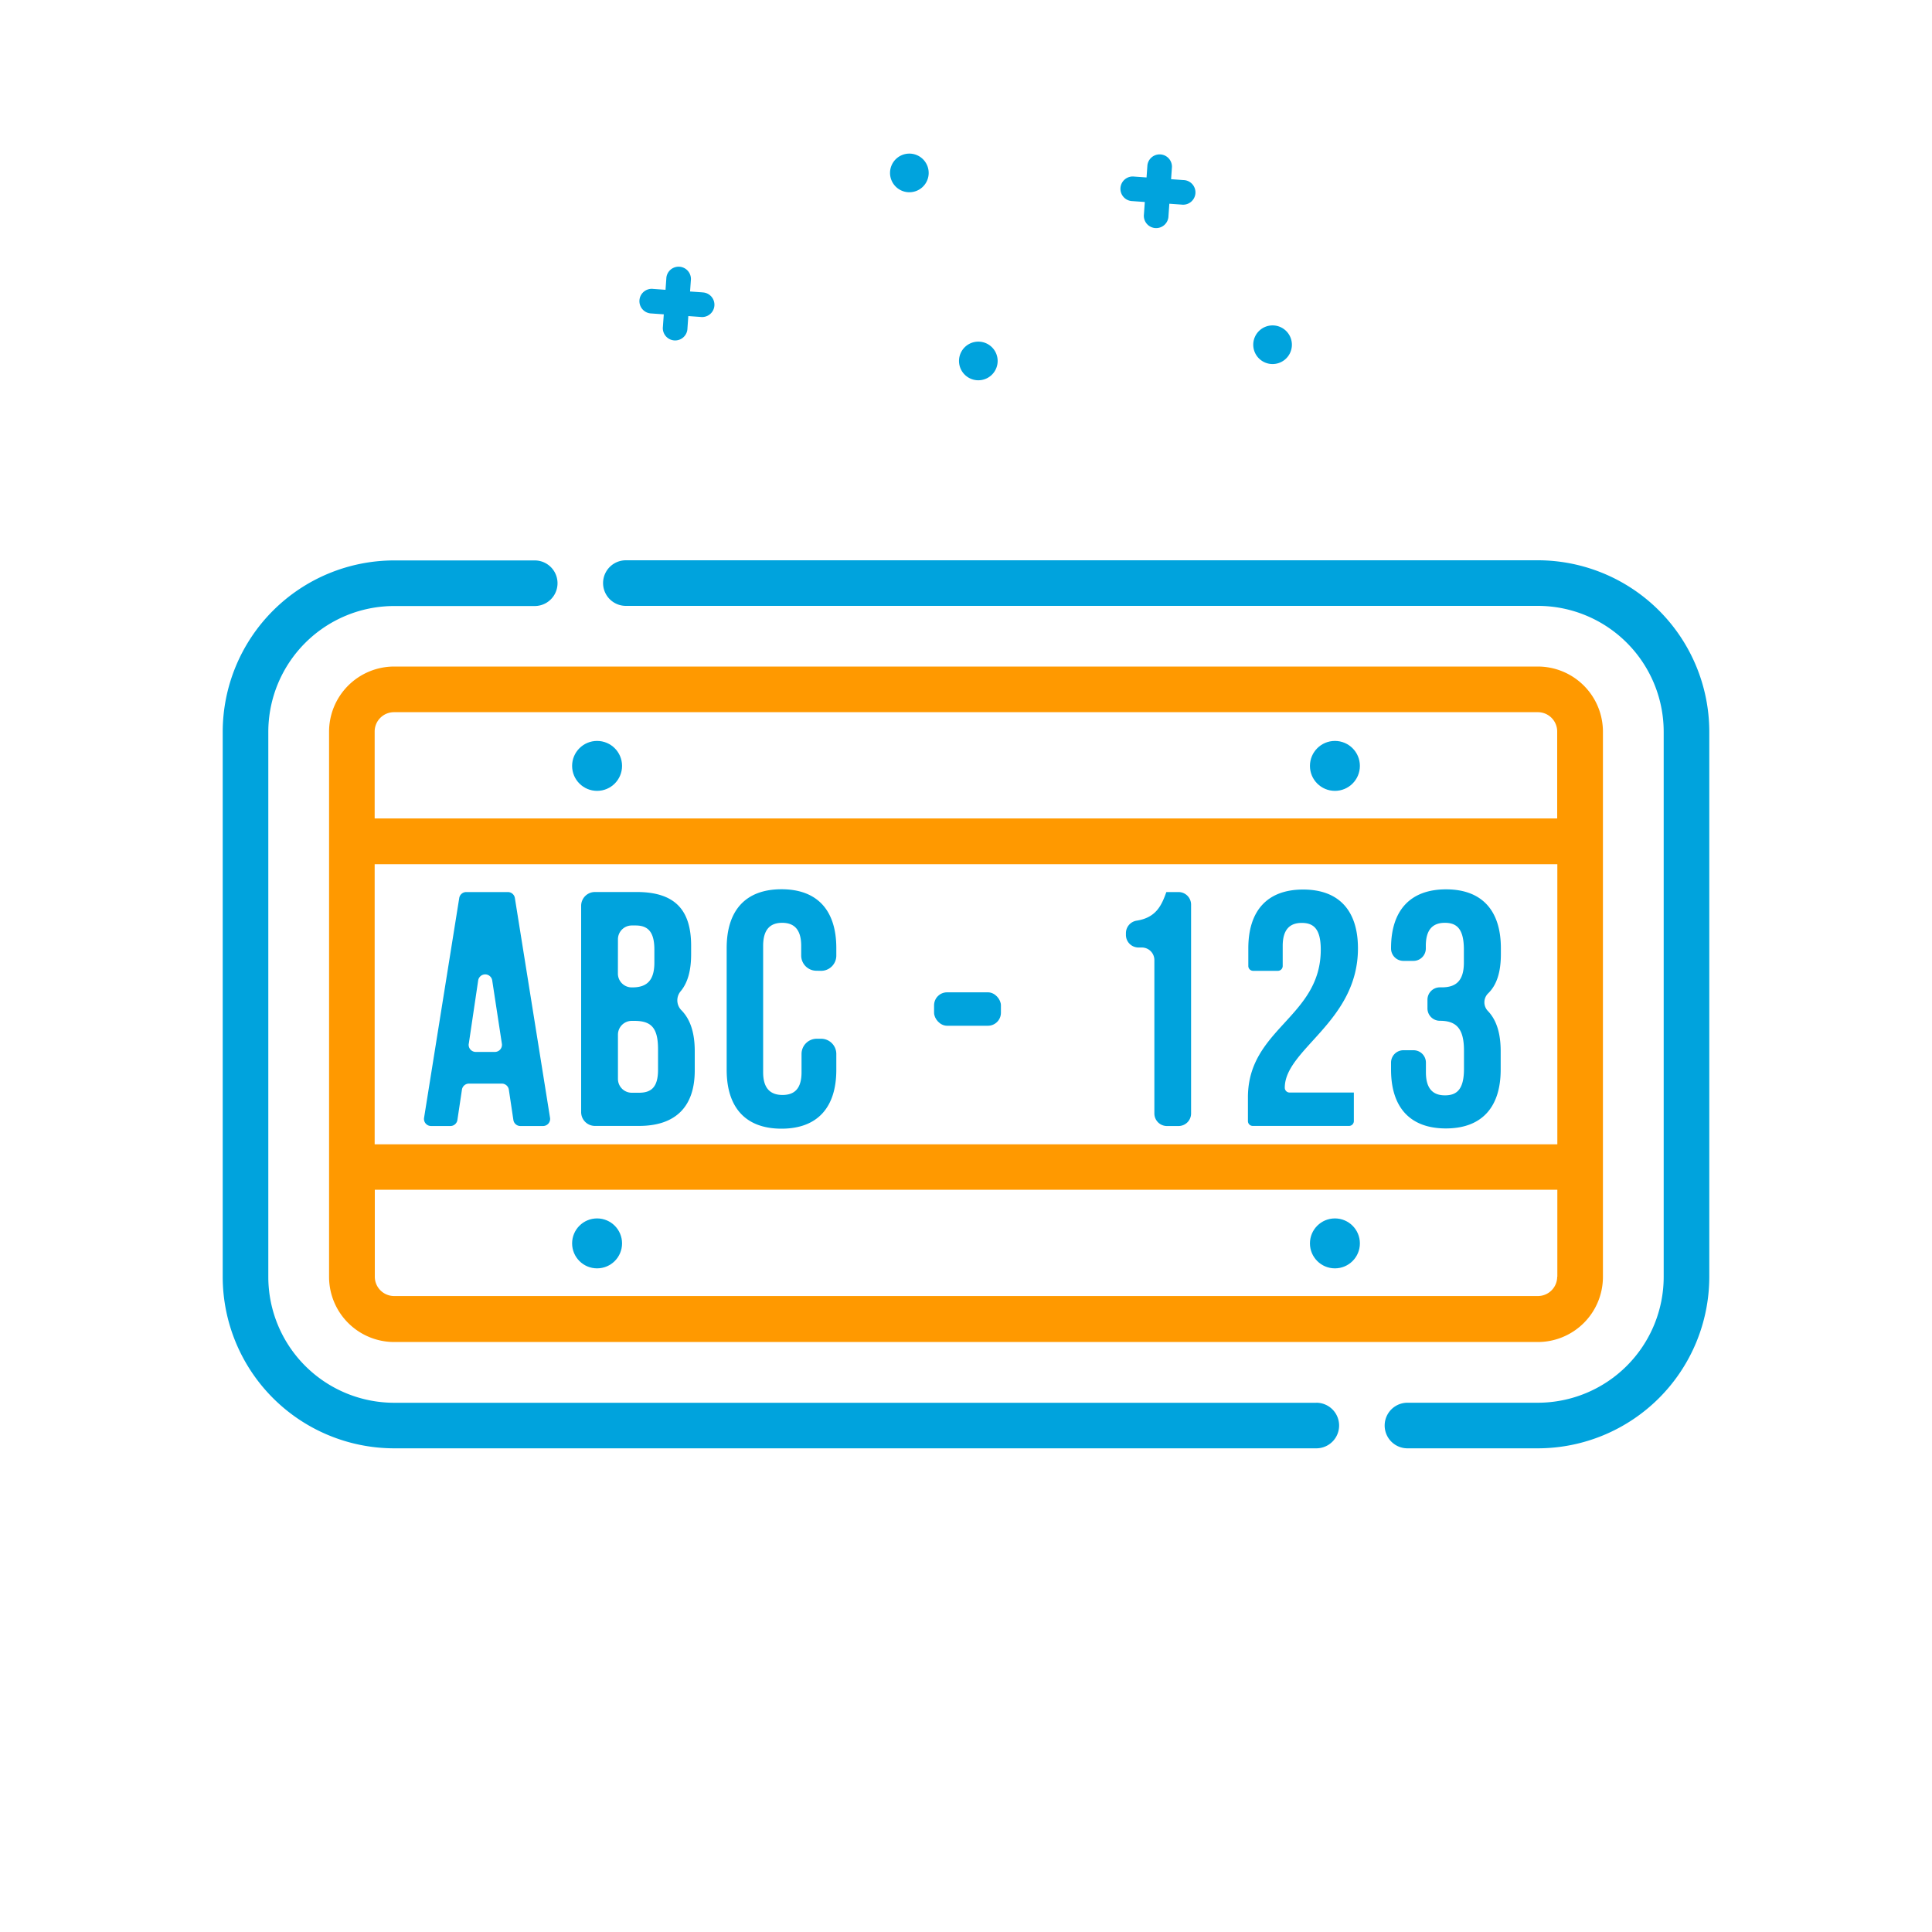 <svg id="Capa_1" data-name="Capa 1" xmlns="http://www.w3.org/2000/svg" viewBox="0 0 400 400"><defs><style>.cls-1{fill:#00a3dd;}.cls-2{fill:#f90;}</style></defs><title>patentes</title><g id="_Group_" data-name="&lt;Group&gt;"><g id="_Group_2" data-name="&lt;Group&gt;"><path id="_Path_" data-name="&lt;Path&gt;" class="cls-1" d="M272.53,290.43H81.6a26.08,26.08,0,0,1-26.05-26.05V151.52A26.08,26.08,0,0,1,81.6,125.47h29.11a4.72,4.72,0,0,0,0-9.44H81.6a35.53,35.53,0,0,0-35.49,35.49V264.37A35.53,35.53,0,0,0,81.6,299.86H272.53a4.72,4.72,0,0,0,0-9.44Z"/></g></g><g id="_Group_3" data-name="&lt;Group&gt;"><g id="_Group_4" data-name="&lt;Group&gt;"><path id="_Path_2" data-name="&lt;Path&gt;" class="cls-1" d="M318.4,116H129.58a4.72,4.72,0,1,0,0,9.44H318.4a26.08,26.08,0,0,1,26.05,26.05V264.37a26.08,26.08,0,0,1-26.05,26.05h-27a4.72,4.72,0,0,0,0,9.44h27a35.53,35.53,0,0,0,35.49-35.49V151.52A35.53,35.53,0,0,0,318.4,116Z"/></g></g><g id="_Group_5" data-name="&lt;Group&gt;"><g id="_Group_6" data-name="&lt;Group&gt;"><path id="_Compound_Path_" data-name="&lt;Compound Path&gt;" class="cls-2" d="M318.4,138H81.6a13.49,13.49,0,0,0-13.47,13.47V264.37A13.49,13.49,0,0,0,81.6,277.85H318.4a13.49,13.49,0,0,0,13.47-13.47V151.52A13.49,13.49,0,0,0,318.4,138Zm4,126.33a4,4,0,0,1-4,4H81.6a4,4,0,0,1-4-4v-18H322.43v18Zm0-27.41H77.57v-58H322.43v58Zm0-67.47H77.57v-18a4,4,0,0,1,4-4H318.4a4,4,0,0,1,4,4Z"/></g></g><g id="_Group_7" data-name="&lt;Group&gt;"><g id="_Group_8" data-name="&lt;Group&gt;"><path id="_Compound_Path_2" data-name="&lt;Compound Path&gt;" class="cls-1" d="M105.17,184.69H96.53a1.47,1.47,0,0,0-1.45,1.24l-7.28,45.5a1.47,1.47,0,0,0,1.45,1.7h4a1.47,1.47,0,0,0,1.45-1.25l.94-6.28a1.47,1.47,0,0,1,1.45-1.25h6.81a1.47,1.47,0,0,1,1.45,1.25l.94,6.28a1.47,1.47,0,0,0,1.45,1.25h4.69a1.47,1.47,0,0,0,1.45-1.7l-7.28-45.5A1.47,1.47,0,0,0,105.17,184.69Zm-8.11,31.39L99,203a1.47,1.47,0,0,1,2.91,0l2,13.1a1.47,1.47,0,0,1-1.45,1.69H98.51A1.47,1.47,0,0,1,97.05,216.08Z"/></g></g><g id="_Group_9" data-name="&lt;Group&gt;"><g id="_Group_10" data-name="&lt;Group&gt;"><path id="_Compound_Path_3" data-name="&lt;Compound Path&gt;" class="cls-1" d="M141.09,209.17a2.91,2.91,0,0,1-.16-3.95c1.48-1.79,2.16-4.32,2.16-7.67v-1.73c0-7.47-3.39-11.14-11.28-11.14h-8.63a2.86,2.86,0,0,0-2.86,2.86v42.71a2.86,2.86,0,0,0,2.86,2.86h9.11c7.61,0,11.55-4,11.55-11.48v-3.94C143.85,214,143,211.12,141.09,209.17Zm-13.15-14.7a2.86,2.86,0,0,1,2.86-2.86h.81c2.7,0,3.87,1.52,3.87,5v2.7c0,3.87-1.73,5.12-4.57,5.12h-.12a2.86,2.86,0,0,1-2.86-2.86Zm8.3,27c0,3.6-1.38,4.77-3.94,4.77h-1.5a2.86,2.86,0,0,1-2.86-2.86v-9.16a2.86,2.86,0,0,1,2.86-2.86h.53c3.46,0,4.91,1.38,4.91,5.88v4.22Z"/></g></g><g id="_Group_11" data-name="&lt;Group&gt;"><g id="_Group_12" data-name="&lt;Group&gt;"><path id="_Path_3" data-name="&lt;Path&gt;" class="cls-1" d="M170,201a3.15,3.15,0,0,0,3.15-3.15v-1.56c0-7.75-3.87-12.18-11.35-12.18s-11.35,4.43-11.35,12.18V221.5c0,7.75,3.87,12.18,11.35,12.18s11.35-4.43,11.35-12.18v-3.29a3.15,3.15,0,0,0-3.15-3.15h-.9a3.15,3.15,0,0,0-3.15,3.15V222c0,3.46-1.52,4.7-3.94,4.7S158,225.44,158,222V195.83c0-3.46,1.52-4.77,3.94-4.77s3.94,1.31,3.94,4.77v2a3.15,3.15,0,0,0,3.15,3.15Z"/></g></g><g id="_Group_13" data-name="&lt;Group&gt;"><g id="_Group_14" data-name="&lt;Group&gt;"><rect id="_Path_4" data-name="&lt;Path&gt;" class="cls-1" x="193.39" y="205.45" width="13.84" height="6.92" rx="2.69" ry="2.69"/></g></g><g id="_Group_15" data-name="&lt;Group&gt;"><g id="_Group_16" data-name="&lt;Group&gt;"><path id="_Path_5" data-name="&lt;Path&gt;" class="cls-1" d="M241.48,184.69c-1,2.79-2.12,5.28-6.13,5.92a2.62,2.62,0,0,0-2.24,2.57v.39a2.6,2.6,0,0,0,2.6,2.6h.69a2.6,2.6,0,0,1,2.6,2.6v31.76a2.6,2.6,0,0,0,2.6,2.6H244a2.6,2.6,0,0,0,2.6-2.6V187.29a2.6,2.6,0,0,0-2.6-2.6h-2.52Z"/></g></g><g id="_Group_17" data-name="&lt;Group&gt;"><g id="_Group_18" data-name="&lt;Group&gt;"><path id="_Path_6" data-name="&lt;Path&gt;" class="cls-1" d="M267,226.2a1,1,0,0,1-1-1h0c0-8,15.15-13.63,15.15-28.85,0-7.75-3.87-12.18-11.35-12.18s-11.35,4.43-11.35,12.18V200a1,1,0,0,0,1,1h5.12a1,1,0,0,0,1-1v-4.15c0-3.46,1.52-4.77,3.94-4.77s3.94,1.18,3.94,5.54c0,14-15.08,16.33-15.08,30.58v4.91a1,1,0,0,0,1,1h19.93a1,1,0,0,0,1-1V226.2H267Z"/></g></g><g id="_Group_19" data-name="&lt;Group&gt;"><g id="_Group_20" data-name="&lt;Group&gt;"><path id="_Path_7" data-name="&lt;Path&gt;" class="cls-1" d="M310.74,197.56v-1.25c0-7.75-3.87-12.18-11.35-12.18S288,188.56,288,196.31v.07a2.56,2.56,0,0,0,2.56,2.56h2.08a2.56,2.56,0,0,0,2.56-2.56v-.55c0-3.46,1.52-4.77,3.94-4.77s3.94,1.18,3.94,5.54v2.7c0,3.87-1.73,5.12-4.57,5.12h-.41a2.56,2.56,0,0,0-2.56,2.56v1.8a2.56,2.56,0,0,0,2.56,2.56h0c3.46,0,5,1.66,5,6.16v3.81c0,4.29-1.52,5.47-3.94,5.47s-3.94-1.31-3.94-4.77V220a2.56,2.56,0,0,0-2.56-2.56H290.6A2.56,2.56,0,0,0,288,220v1.45c0,7.75,3.87,12.18,11.35,12.18s11.35-4.43,11.35-12.18v-3.81c0-3.54-.79-6.4-2.66-8.34a2.59,2.59,0,0,1,.06-3.63C309.91,203.92,310.74,201.22,310.74,197.56Z"/></g></g><g id="_Group_21" data-name="&lt;Group&gt;"><g id="_Group_22" data-name="&lt;Group&gt;"><circle id="_Path_8" data-name="&lt;Path&gt;" class="cls-1" cx="123.62" cy="158.57" r="5.17"/></g></g><g id="_Group_23" data-name="&lt;Group&gt;"><g id="_Group_24" data-name="&lt;Group&gt;"><circle id="_Path_9" data-name="&lt;Path&gt;" class="cls-1" cx="123.62" cy="257.43" r="5.17"/></g></g><g id="_Group_25" data-name="&lt;Group&gt;"><g id="_Group_26" data-name="&lt;Group&gt;"><circle id="_Path_10" data-name="&lt;Path&gt;" class="cls-1" cx="276.38" cy="158.57" r="5.17"/></g></g><g id="_Group_27" data-name="&lt;Group&gt;"><g id="_Group_28" data-name="&lt;Group&gt;"><circle id="_Path_11" data-name="&lt;Path&gt;" class="cls-1" cx="276.38" cy="257.43" r="5.17"/></g></g><g id="_Group_29" data-name="&lt;Group&gt;"><g id="_Group_30" data-name="&lt;Group&gt;"><g id="_Group_31" data-name="&lt;Group&gt;"><path id="_Path_12" data-name="&lt;Path&gt;" class="cls-1" d="M145.41,60.53l-2.54-.18.18-2.54a2.55,2.55,0,0,0-5.08-.36L137.79,60l-2.54-.18a2.55,2.55,0,1,0-.36,5.08l2.54.18-.18,2.54a2.55,2.55,0,1,0,5.08.36l.18-2.54,2.54.18a2.55,2.55,0,1,0,.36-5.08Z"/></g></g><g id="_Group_32" data-name="&lt;Group&gt;"><g id="_Group_33" data-name="&lt;Group&gt;"><path id="_Path_13" data-name="&lt;Path&gt;" class="cls-1" d="M245,37.28l-2.54-.18.18-2.54a2.55,2.55,0,0,0-5.08-.36l-.18,2.54-2.54-.18a2.55,2.55,0,1,0-.36,5.08l2.54.18-.18,2.54a2.55,2.55,0,1,0,5.08.36l.18-2.54,2.54.18a2.55,2.55,0,1,0,.36-5.08Z"/></g></g><g id="_Group_34" data-name="&lt;Group&gt;"><g id="_Group_35" data-name="&lt;Group&gt;"><path id="_Path_14" data-name="&lt;Path&gt;" class="cls-1" d="M188.52,31.81a4,4,0,1,0,3.74,4.31A4,4,0,0,0,188.52,31.81Z"/></g></g><g id="_Group_36" data-name="&lt;Group&gt;"><g id="_Group_37" data-name="&lt;Group&gt;"><path id="_Path_15" data-name="&lt;Path&gt;" class="cls-1" d="M202.8,70.74a4,4,0,1,0,3.74,4.31A4,4,0,0,0,202.8,70.74Z"/></g></g><g id="_Group_38" data-name="&lt;Group&gt;"><g id="_Group_39" data-name="&lt;Group&gt;"><path id="_Path_16" data-name="&lt;Path&gt;" class="cls-1" d="M263.72,67.38a4,4,0,1,0,3.74,4.31A4,4,0,0,0,263.72,67.38Z"/></g></g></g></svg>